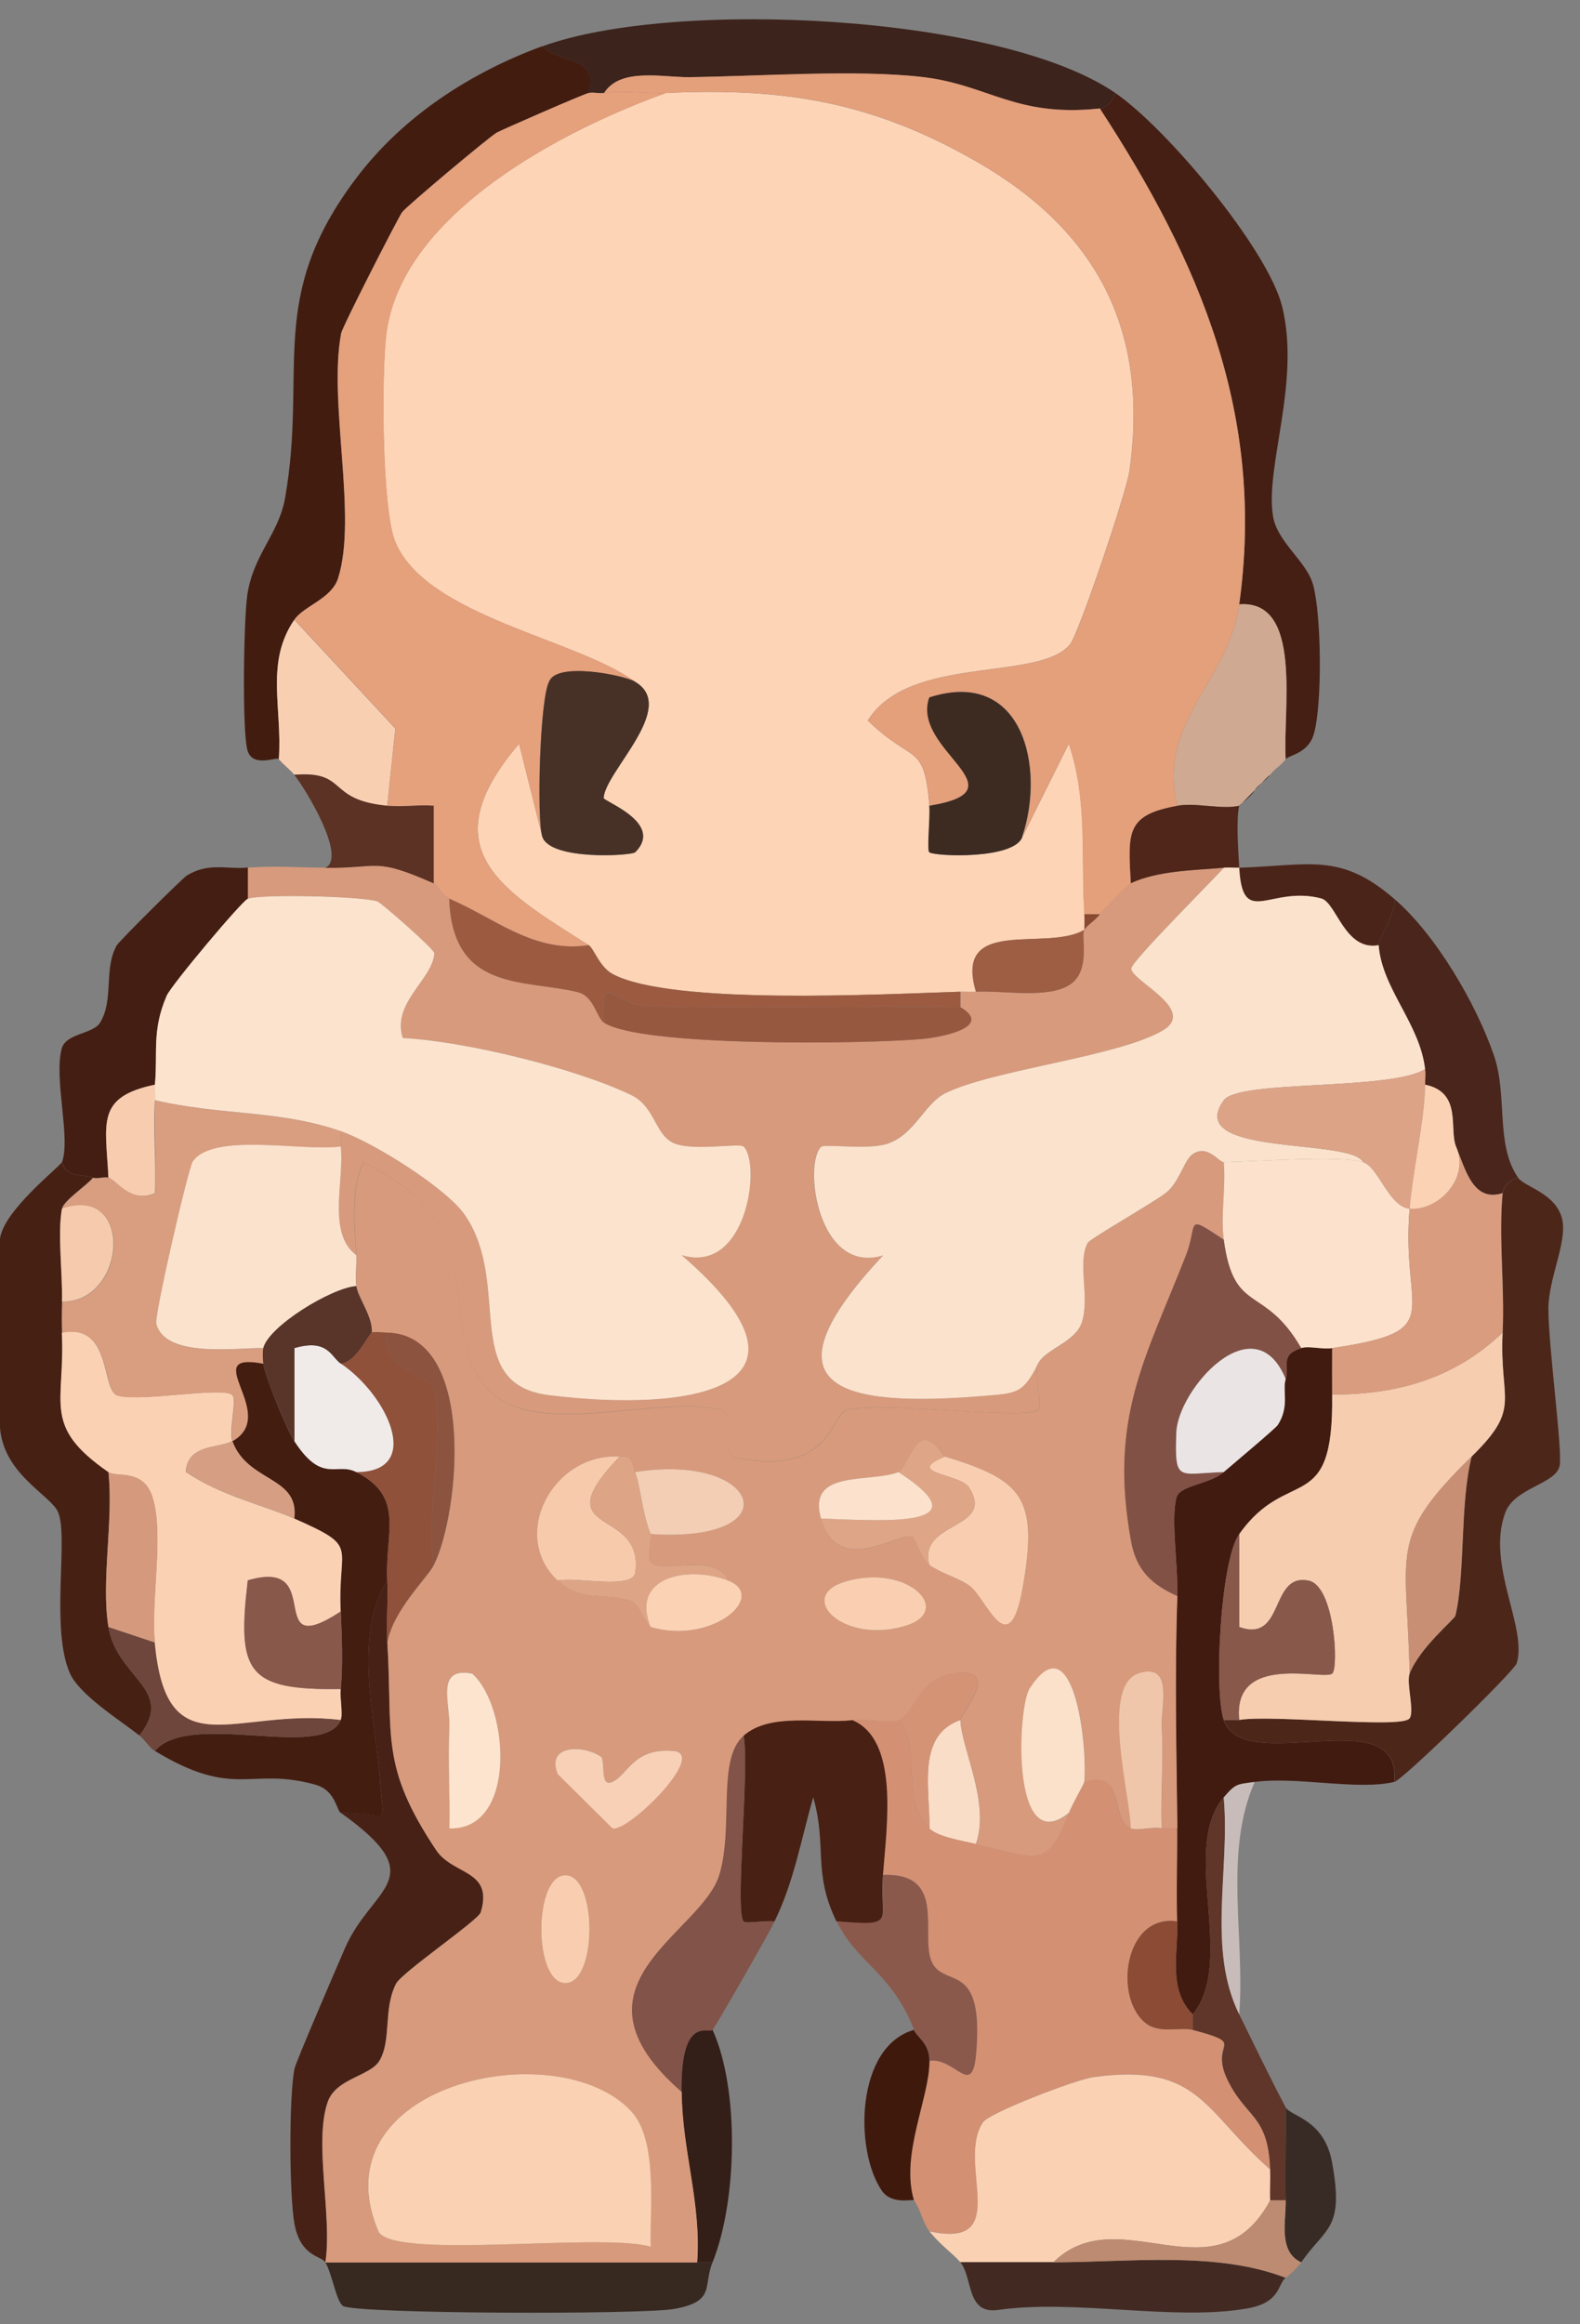 <?xml version="1.0" encoding="UTF-8"?>
<svg id="_Слой_2" data-name="Слой 2" xmlns="http://www.w3.org/2000/svg" viewBox="0 0 102 150">
  <rect x="0" y="0" width="102" height="150" fill="#808080" stroke="none"/>
  <defs>
    <style>
      .cls-1 {
        fill: #eae5e4;
      }

      .cls-2 {
        fill: #f7caac;
      }

      .cls-3 {
        fill: #421b10;
      }

      .cls-4 {
        fill: #4b2419;
      }

      .cls-5 {
        fill: #451f14;
      }

      .cls-6 {
        fill: #472014;
      }

      .cls-7 {
        fill: #fcd2b4;
      }

      .cls-8 {
        fill: #f8cdaf;
      }

      .cls-9 {
        fill: #dea486;
      }

      .cls-10 {
        fill: #f9ceb0;
      }

      .cls-11 {
        fill: #473127;
      }

      .cls-12 {
        fill: #d99c7f;
      }

      .cls-13 {
        fill: #3c231b;
      }

      .cls-14 {
        fill: #372820;
      }

      .cls-15 {
        fill: #4d261a;
      }

      .cls-16 {
        fill: #6e463b;
      }

      .cls-17 {
        fill: #f9cfb2;
      }

      .cls-18 {
        fill: #fbe0ca;
      }

      .cls-19 {
        fill: #341e18;
      }

      .cls-20 {
        fill: #825348;
      }

      .cls-21 {
        fill: #d59a7d;
      }

      .cls-22 {
        fill: #facfb1;
      }

      .cls-23 {
        fill: #431c10;
      }

      .cls-24 {
        fill: #cfa991;
      }

      .cls-25 {
        fill: #dca387;
      }

      .cls-26 {
        fill: #5b3224;
      }

      .cls-27 {
        fill: #fce3cd;
      }

      .cls-28 {
        fill: #d59376;
      }

      .cls-29 {
        fill: #4f2619;
      }

      .cls-30 {
        fill: #8a4a32;
      }

      .cls-31 {
        fill: #f7d0b6;
      }

      .cls-32 {
        fill: #583429;
      }

      .cls-33 {
        fill: #e5a07c;
      }

      .cls-34 {
        fill: #e49f7b;
      }

      .cls-35 {
        fill: #40190d;
      }

      .cls-36 {
        fill: #f0ebe9;
      }

      .cls-37 {
        fill: #d89a7c;
      }

      .cls-38 {
        fill: #88584b;
      }

      .cls-39 {
        fill: #5f3629;
      }

      .cls-40 {
        fill: #382b25;
      }

      .cls-41 {
        fill: #90513a;
      }

      .cls-42 {
        fill: #d99d7f;
      }

      .cls-43 {
        fill: #fdd4b6;
      }

      .cls-44 {
        fill: #fcd2b5;
      }

      .cls-45 {
        fill: #975840;
      }

      .cls-46 {
        fill: #fbd1b4;
      }

      .cls-47 {
        fill: #fde4ce;
      }

      .cls-48 {
        fill: #3c2721;
      }

      .cls-49 {
        fill: #441d11;
      }

      .cls-50 {
        fill: #441e13;
      }

      .cls-51 {
        fill: #482116;
      }

      .cls-52 {
        fill: #faddc6;
      }

      .cls-53 {
        fill: #d39073;
      }

      .cls-54 {
        fill: #fbe2cc;
      }

      .cls-55 {
        fill: #f6cdaf;
      }

      .cls-56 {
        fill: #3d2b22;
      }

      .cls-57 {
        fill: #c98f74;
      }

      .cls-58 {
        fill: #9c5b41;
      }

      .cls-59 {
        fill: #9d5e44;
      }

      .cls-60 {
        fill: #fad1b3;
      }

      .cls-61 {
        fill: #8b594c;
      }

      .cls-62 {
        fill: #422a22;
      }

      .cls-63 {
        fill: #f0c6aa;
      }

      .cls-64 {
        fill: #8b4b34;
      }

      .cls-65 {
        fill: #8c533f;
      }

      .cls-66 {
        fill: #c7bcb9;
      }

      .cls-67 {
        fill: #825146;
      }

      .cls-68 {
        fill: #381f18;
      }

      .cls-69 {
        fill: #d69f83;
      }

      .cls-70 {
        fill: #f6cbad;
      }

      .cls-71 {
        fill: #f3ceb5;
      }

      .cls-72 {
        fill: #fce2cc;
      }

      .cls-73 {
        fill: #482014;
      }

      .cls-74 {
        fill: #4a251b;
      }

      .cls-75 {
        fill: #bd8b71;
      }

      .cls-76 {
        fill: #dfa587;
      }
    </style>
  </defs>
  <g id="_Слой_35_Изображение" data-name="Слой 35 Изображение">
    <g>
      <path class="cls-6" d="M6,76c-.46.54-1.91,1.49-2,2-.3,1.63.05,4.15,0,6-.02.66-.03,1.34,0,2,.23,4.61-1.32,6,3,9,.34,3.12-.49,7.04,0,10,.55,3.31,4.35,4.03,2,7-1.28-1-3.88-2.63-4.49-4.02-1.27-2.89-.07-8.79-.76-10.39-.49-1.13-3.6-2.46-3.76-5.59v-12c.18-1.85,3.88-4.7,4-5,.32,1.03,1.29.75,2,1Z"/>
      <path class="cls-37" d="M28,57c.18.08.46.77,1,1,.2,5.99,4.77,5.19,8.27,6.02,1.1.26,1.22,1.65,1.73,1.98,2.38,1.56,16.77,1.39,20.55,1.05,1.21-.11,4.62-.77,2.45-2.05v-1c.33-.01.67.02,1,0,1.77-.09,4.66.47,6.06-.45s.68-3.16.94-3.55c.19-.3.71-.6,1-1,.08-.11,1.87-1.94,2-2,1.75-.82,4.09-.83,6-1-.93,1.02-5.98,6.06-5.98,6.5,0,.81,4.35,2.66,2,4.02-2.9,1.68-10.84,2.5-13.98,4.02-1.38.66-1.98,2.66-3.76,3.27-1.26.43-4.06,0-4.28.2-1.17,1.11-.23,8.29,4,7.01-8.07,8.6-2.8,9.84,6.6,9.06,2.01-.17,2.45-.14,3.4-2.07-.26.55.36,2.65-.02,2.97-.8.7-10.02-.58-12.29,0-1.08.28-1.05,4.34-7.16,3.09-1.18-.24.11-2.9-1.09-3.13-5.28-1.04-14.52,3.08-16.22-3.66-1.47-5.84.36-8.55-6.73-12.27-.87,1.47-.6,4.25-.49,5.99-1.9-1.42-.76-4.81-1-7v-1c2.14.74,6.89,3.74,8.04,5.45,3.04,4.53-.36,10.88,5.41,11.59,8.78,1.09,18.76-.23,8.55-9.04,4.24,1.29,5.15-5.92,4-7.01-.24-.23-3.07.28-4.36-.16-1.38-.47-1.3-2.39-2.89-3.16-3.59-1.73-10.73-3.49-14.75-3.68-.7-2.33,1.93-3.77,2.04-5.47.02-.25-3.44-3.28-3.68-3.35-1.06-.35-7.5-.48-8.36-.17v-2c1.59-.14,3.38-.01,5,0,3.56.03,3.12-.71,7,1Z"/>
      <path class="cls-53" d="M58,111c1.62,2.04.04,5.1,2,7,.56.55,2.14.79,3,1,4.17,1.01,4.57,1.52,6-2,.25-.62.99-1.89,1-2,2.67-.88,1.61,2.34,3,3,.4.19,1.4-.13,2,0h1c.02,2-.07,4.01,0,6-3.42-.51-4.13,4.92-2.03,6.57.91.71,2.23.22,3.03.43,3.65.97.99.62,2.24,3.21s2.63,2.24,2.76,5.79c-4.3-3.76-4.54-6.91-11.42-5.96-1.11.15-6.71,2.31-7.12,2.91-1.77,2.63,2.01,8.22-3.46,7.04-.43-.53-.59-1.46-1-2-.89-2.96,1.02-6.64,1-9,1.69-.22,2.76,2.47,3.01-.49.5-5.85-1.89-4.26-2.78-5.72-1-1.64,1.1-5.95-3.24-5.78.24-3.16,1.07-8.73-2-10,.91-.12,2.37.23,3,0Z"/>
      <path class="cls-23" d="M35,3c1.44,1.2,3.66.6,3,3-.32.07-5.62,2.38-5.94,2.56-.51.29-5.89,4.81-6.11,5.14-.32.48-3.85,7.38-3.93,7.81-.85,4.43,1.07,11.83-.2,15.81-.42,1.33-2.21,1.78-2.82,2.67-1.9,2.77-.76,5.71-1,9-.16-.17-1.75.61-2.04-.63-.33-1.35-.23-8.25,0-9.92.36-2.62,2.05-3.98,2.45-6.33,1.45-8.37-1.25-12.9,4.6-20.63,3-3.97,7.36-6.8,12-8.5Z"/>
      <path class="cls-46" d="M82,140c.02.67-.02,1.33,0,2-3.54,6.55-9.74-.2-14,4h-6c-.48-.57-1.25-1.07-2-2,5.46,1.18,1.69-4.42,3.46-7.04.41-.61,6.01-2.76,7.12-2.91,6.88-.95,7.12,2.2,11.42,5.96Z"/>
      <path class="cls-3" d="M86,87c0,1-.01,2,0,3,.11,7.98-2.84,4.54-6,9-1.21,1.7-1.64,10.1-1,12,1.27,3.75,11.56-1.42,11,4-2.37.56-6.32-.37-9,0-1.16.16-1.22.09-2,1-2.84,3.31.82,10.5-2,14-1.62-1.61-.93-3.95-1-6s.02-4,0-6c-.06-4.96-.18-10.04,0-15,.07-1.87-.43-4.95-.05-6.36.22-.8,2.11-.83,3.05-1.64.73-.63,3.34-2.81,3.49-3.04.78-1.21.28-2.21.51-2.96.27-.89-.41-1.53,1-2,.48-.16,1.36.1,2,0Z"/>
      <path class="cls-15" d="M98,76c.42.61,2.45.99,2.85,2.68.34,1.47-.89,3.83-.89,5.78,0,2.41.91,9.1.73,10.11-.22,1.23-2.94,1.41-3.53,3.09-1.21,3.37,1.47,7.39.75,9.69-.17.52-7.36,7.53-7.9,7.65.56-5.42-9.73-.25-11-4h1c1.99-.36,10.26.55,10.96-.07.41-.36-.2-2.3.04-2.93.64-1.66,2.9-3.5,2.95-3.73.65-2.71.28-7.22,1.05-10.27,3.27-3.2,1.78-3.52,2-8,.14-2.94-.27-6.13,0-9,.04-.45.53-.9,1-1Z"/>
      <path class="cls-5" d="M83,49c-.2-3.17,1.14-10.32-3-10,1.7-12.23-2.57-22.16-9-32,.45-.05.89-.53,1-1,3.32,2.28,9.81,10.03,10.76,13.74,1.23,4.86-1.1,10.37-.58,13.56.27,1.7,2.17,2.91,2.59,4.44.54,1.97.6,7.69.05,9.62-.36,1.28-1.61,1.36-1.82,1.64Z"/>
      <path class="cls-51" d="M25,106c.37,6.05-.51,7.91,3.15,13.39,1.09,1.63,3.72,1.24,2.88,4.02-.15.51-5.09,3.87-5.47,4.61-.84,1.65-.27,3.62-1.07,4.97-.6,1-2.8,1.12-3.34,2.66-.91,2.62.31,7.38-.15,10.35-.25-.42-1.6-.35-1.99-2.48-.34-1.86-.36-8.19,0-10.01.08-.42,2.76-6.63,3.25-7.76,1.74-4.04,5.76-4.46-.26-8.76,3.19-.02,2.77,1.13,2.54-2.03-.29-3.89-1.78-9.39.46-12.97.07,1.33-.08,2.68,0,4Z"/>
      <path class="cls-49" d="M17,88c.07.69,1.47,4.18,2,5,1.81,2.79,2.71,1.34,4,2,3.18,1.63,1.84,3.89,2,7-2.24,3.58-.74,9.08-.46,12.97.23,3.16.65,2.01-2.54,2.03-.29-.21-.35-1.46-1.63-1.82-4.25-1.19-5.16.97-10.37-2.18,2.22-2.65,10.86.65,12-2,.16-.38-.06-1.36,0-2,.15-1.5.07-3.45,0-5-.21-4.38,1.3-4.1-3-6,.34-2.76-3.02-2.31-4-5,3.08-1.75-2.35-5.83,2-5Z"/>
      <path class="cls-13" d="M72,6c-.11.47-.55.95-1,1-5.47.59-7.27-1.55-11.47-2.03s-10.49-.04-15.05.01c-1.69.02-4.45-.64-5.49,1.02-.32.05-.68-.07-1,0,.66-2.4-1.56-1.8-3-3C43.48-.11,64.61.92,72,6Z"/>
      <path class="cls-73" d="M55,111c3.07,1.27,2.24,6.84,2,10s.97,3.34-3,3c-1.55-3.18-.59-4.82-1.5-8.01-.79,2.73-1.23,5.41-2.5,8.01-.56-.09-1.87.17-2,0-.57-.76.4-9.9,0-12.01,1.75-1.53,4.96-.74,7-1Z"/>
      <path class="cls-50" d="M16,56v2c-.38.14-4.95,5.58-5.24,6.26-.97,2.25-.56,3.64-.76,5.74-3.84.8-3.17,2.5-3,6-.33-.08-.72.1-1,0-.71-.25-1.68.03-2-1,.58-1.5-.53-5.36-.02-7.31.26-1.02,2.02-.94,2.48-1.69.91-1.49.22-3.45,1.07-4.98.15-.28,4.25-4.34,4.52-4.51,1.42-.88,2.59-.39,3.95-.52Z"/>
      <path class="cls-14" d="M45,146h1c-.63,1.56.22,2.52-2.48,3.01-2.06.37-20.44.33-21.37-.19-.43-.25-.71-2.09-1.15-2.82h24Z"/>
      <path class="cls-20" d="M48,112c.41,2.11-.57,11.25,0,12.01.12.16,1.44-.1,2,0-.54,1.1-3.64,6.48-4,7-.21.3-2.06-1.05-2,4-7.98-6.92,1.28-10.19,2.43-14.03.95-3.17-.25-7.38,1.57-8.97Z"/>
      <path class="cls-74" d="M98,76c-.47.1-.96.55-1,1-1.91.62-2.41-1.57-3-3-.47-1.13.42-3.5-2-4,0-.33.04-.68,0-1-.35-2.97-2.77-5.16-3-8-.03-.41,1.17-2.08,1-3,2.69,2.31,5.28,6.75,6.43,10.07.93,2.68.08,5.74,1.57,7.93Z"/>
      <path class="cls-17" d="M19,40l6.52,7.02-.52,4.98c-3.96-.37-2.5-2.27-6-2-.24-.3-.67-.63-1-1,.24-3.29-.9-6.23,1-9Z"/>
      <path class="cls-24" d="M80,39c4.14-.32,2.8,6.83,3,10-.24.35-.72.62-1,1-.37.3-.66.67-1,1-.24.23-.93.98-1,1-1.13.26-2.79-.22-4,0-1.32-5.45,3.31-7.99,4-13Z"/>
      <path class="cls-62" d="M68,146c4.89,0,10.51-.74,15,1-.52.37-.29,1.6-2.49,1.98-4.74.82-11.08-.61-16.05.09-2.11.32-1.64-2.1-2.47-3.08h6Z"/>
      <path class="cls-61" d="M57,121c4.33-.16,2.24,4.14,3.24,5.78.89,1.46,3.27-.13,2.78,5.72-.25,2.96-1.33.27-3.01.49-.01-1.17-.81-1.52-1-2-1.48-3.75-3.67-4.26-5-7,3.97.34,2.77.01,3-3Z"/>
      <path class="cls-39" d="M80,130c.91,1.85,2.11,4.33,3,6,.03,2-.05,4,0,6h-1c-.02-.67.02-1.33,0-2-.13-3.55-1.56-3.3-2.76-5.79s1.41-2.24-2.24-3.21v-1c2.82-3.5-.84-10.69,2-14,.42,4.66-1.09,9.76,1,14Z"/>
      <path class="cls-19" d="M46,131c1.73,3.77,1.61,11.02,0,15h-1c.28-3.82-.96-7.14-1-11-.06-5.05,1.79-3.7,2-4Z"/>
      <path class="cls-26" d="M19,50c3.5-.27,2.04,1.63,6,2,.99.09,2.01-.08,3,0v5.01c-3.88-1.71-3.45-.97-7-1,1.42-.67-1.27-5.09-2-6Z"/>
      <path class="cls-35" d="M60,133c.02,2.36-1.89,6.04-1,9-.07-.1-1.43.31-2.07-.62-1.79-2.6-1.69-9.31,2.07-10.38.19.48.99.83,1,2Z"/>
      <path class="cls-29" d="M76,52c1.21-.22,2.87.26,4,0-.21.87-.06,2.91,0,4-.33.01-.67-.03-1,0-1.91.17-4.25.18-6,1-.18-3.28-.33-4.4,3-5Z"/>
      <path class="cls-4" d="M90,58c.17.92-1.03,2.59-1,3-2.2.39-2.72-2.76-3.71-3.02-3.3-.86-5.07,1.97-5.29-1.98,4.58-.15,6.51-1,10,2Z"/>
      <path class="cls-40" d="M84,146c-1.5-.69-.97-2.68-1-4-.05-2,.03-4,0-6,.32.59,2.47.75,2.99,3.53.8,4.35-.38,4.17-1.99,6.47Z"/>
      <path class="cls-75" d="M84,146c-.22.31-.69.78-1,1-4.49-1.74-10.11-1-15-1,4.26-4.2,10.46,2.55,14-4h1c.03,1.32-.5,3.31,1,4Z"/>
      <path class="cls-16" d="M10,106c.76,8.29,5.19,4.16,12,5-1.14,2.65-9.78-.65-12,2-.36-.21-.64-.72-1-1,2.35-2.97-1.45-3.69-2-7l3,1Z"/>
      <path class="cls-66" d="M81,115c-2.02,4.56-.61,10.08-1,15-2.09-4.24-.58-9.34-1-14,.78-.91.84-.84,2-1Z"/>
      <path class="cls-68" d="M80,52c.07-.02.76-.77,1-1-.28.47-.98.93-1,1Z"/>
      <path class="cls-48" d="M81,51c.34-.33.63-.7,1-1-.28.38-.81.67-1,1Z"/>
      <path class="cls-46" d="M4,86c3.27-.64,2.49,3.77,3.61,4.07,1.56.41,6.74-.6,7.38-.05.33.29-.24,2.3,0,2.98-.84.48-2.89.17-3,1.99,2.27,1.55,5.04,2.15,7,3.01,4.3,1.9,2.79,1.62,3,6-5.1,3.34-.82-3.53-6-2.01-.7,5.91-.08,7.11,6,7.01-.06.64.16,1.62,0,2-6.81-.84-11.24,3.29-12-5-.26-2.81.61-6.97-.15-9.38-.59-1.87-2.32-1.25-2.85-1.62-4.32-3-2.77-4.39-3-9Z"/>
      <path class="cls-42" d="M22,73v1c-2.39.33-8.21-.94-9.54.96-.31.44-2.49,9.94-2.36,10.47.55,2.25,5.15,1.55,6.91,1.58-.06.26-.03.72,0,1-4.35-.83,1.08,3.25-2,5-.25-.68.33-2.69,0-2.98-.64-.56-5.83.46-7.38.05-1.12-.3-.34-4.71-3.61-4.07-.03-.66-.02-1.34,0-2,4.18.05,4.66-7.62,0-6,.09-.51,1.54-1.46,2-2,.28.1.67-.08,1,0,.55.14,1.37,1.67,3,1,.11-1.98-.13-4.02,0-6,4.24,1,8.03.62,12,2Z"/>
      <path class="cls-21" d="M10,106l-3-1c-.49-2.96.34-6.88,0-10,.54.37,2.27-.24,2.85,1.62.76,2.41-.11,6.57.15,9.38Z"/>
      <path class="cls-70" d="M4,78c4.66-1.62,4.18,6.05,0,6,.05-1.85-.3-4.37,0-6Z"/>
      <path class="cls-43" d="M43,6c7.68-.35,13.33.58,20.06,4.44,7.81,4.49,11.13,10.95,9.85,19.97-.2,1.39-3.27,10.48-3.83,11.17-2,2.44-10.39.63-13.06,4.92,2.95,2.87,3.63,1.35,3.98,5.5.07.79-.17,2.86,0,3,.31.27,5.5.49,6.01-1l2.99-6c1.24,3.61.78,7.27,1.01,11,.02.31.04.97,0,1-2.38,1.46-8.47-.94-7,4-.33.02-.67-.01-1,0-5.18.17-18.54.88-22.42-1.12-.89-.46-1.24-1.67-1.58-1.88-5.57-3.53-10.33-6.17-4.5-13l1.5,6c.52,1.55,5.77,1.23,6,1,1.88-1.89-2.05-3.28-2.04-3.5.09-1.7,4.83-5.86,2.03-7.5-3.79-2.78-13.46-4.21-15.48-9.02-.88-2.09-.91-11.01-.57-13.52,1.05-7.76,11.53-13.12,18.04-15.46Z"/>
      <path class="cls-37" d="M79,75c.15,1.62-.21,3.42,0,5-2.57-1.71-1.62-1.08-2.44,1.04-2.63,6.71-4.98,10.49-3.53,18.44.34,1.87,1.33,2.79,2.98,3.52-.18,4.96-.06,10.04,0,15h-1c-.09-2.15.13-4.34,0-6.49-.08-1.29.82-4.26-1.49-3.51-2.5.81-.54,7.92-.51,10.01-1.39-.66-.33-3.88-3-3,.22-2.35-.67-10.45-3.53-6.03-.79,1.22-1.22,11.04,2.53,8.03-1.43,3.52-1.83,3.01-6,2,.94-2.65-.94-6.14-1-8-.01-.35,2.81-3.56-.51-3.01-2.35.39-2.37,2.6-3.49,3.01-.63.23-2.09-.12-3,0-2.04.26-5.25-.53-7,1s-.63,5.8-1.57,8.97c-1.15,3.84-10.41,7.11-2.43,14.03.04,3.86,1.28,7.18,1,11h-24c.46-2.97-.76-7.73.15-10.35.54-1.54,2.74-1.66,3.34-2.66.8-1.35.23-3.32,1.07-4.97.38-.74,5.32-4.1,5.47-4.61.83-2.77-1.79-2.38-2.88-4.02-3.66-5.48-2.78-7.35-3.15-13.39.37-2.1,2.61-4.21,3-5,1.68-3.37,2.76-14.85-3-15-.33,0-.81-.08-1,0,.06-1.05-.88-2.21-1-3-.09-.62.04-1.35,0-2-.1-1.74-.37-4.53.49-5.99,7.09,3.71,5.26,6.42,6.73,12.27,1.7,6.75,10.94,2.62,16.22,3.66,1.2.23-.09,2.89,1.09,3.13,6.11,1.25,6.08-2.81,7.16-3.09,2.27-.59,11.48.69,12.29,0,.37-.32-.25-2.42.02-2.97.45-.94,2.42-1.39,2.83-2.67.53-1.64-.31-3.86.38-5.13.14-.26,4.04-2.48,5.01-3.2.91-.67,1.19-2.12,1.76-2.52.96-.67,1.69.52,2.01.51ZM58,95c-1.88.73-5.91-.2-5,3,1.1,3.86,4.92.87,5.9,1.16.2.06.57,1.48,1.1,1.84.88.6,1.95.85,2.62,1.36,1.08.82,2.51,5.05,3.39.15,1.07-5.91-.04-6.99-5.01-8.51-.19-.06-.53-1.09-1.33-1.07-.69.01-1.26,1.91-1.67,2.07ZM36,102c1.55,1.45,2.98.73,4.74,1.33.53.18.96,1.58,1.26,1.67,3.99,1.17,7.59-2,5-3-.74-1.82-4.03-.48-4.92-1.11-.43-.3.08-1.49-.08-1.89,9.1.61,7.14-5.28-1-4-.22-.53-.15-1.15-1-1-4.33-.24-7.11,5.1-4,8ZM54.57,102.07c-3.2.97-.15,4.08,3.86,2.86,3.2-.97.15-4.08-3.86-2.86ZM29.01,117.99c4.39.13,3.87-7.86,1.48-9.99-2.43-.48-1.42,1.94-1.48,3.48-.1,2.16.06,4.35,0,6.5ZM38.77,113.34c-1.15-.77-3.55-.75-2.76,1.15l3.52,3.49c.92.35,6.18-4.8,3.96-4.99-2.65-.22-2.93,1.56-4,2.01-.8.34-.37-1.43-.72-1.67ZM36.5,121.02c-2.07,0-2.07,6.96,0,6.96s2.07-6.96,0-6.96ZM40.74,136.25c-4.85-5.16-20.38-1.69-16.3,7.81,1.25,1.78,14.49,0,17.56.94-.07-2.47.49-6.88-1.27-8.75Z"/>
      <path class="cls-27" d="M16,58c.86-.31,7.3-.17,8.36.17.24.08,3.7,3.1,3.68,3.35-.11,1.71-2.75,3.15-2.04,5.47,4.02.2,11.16,1.95,14.75,3.68,1.6.77,1.52,2.7,2.89,3.16,1.29.44,4.11-.07,4.36.16,1.15,1.09.24,8.3-4,7.01,10.21,8.81.23,10.13-8.55,9.04-5.77-.72-2.37-7.07-5.41-11.59-1.15-1.72-5.9-4.71-8.04-5.45-3.97-1.38-7.76-1-12-2,.02-.33-.03-.67,0-1,.19-2.1-.21-3.49.76-5.74.3-.69,4.86-6.12,5.24-6.26Z"/>
      <path class="cls-54" d="M80,56c.21,3.95,1.99,1.12,5.29,1.98.99.26,1.51,3.41,3.71,3.02.23,2.84,2.65,5.03,3,8-2.33,1.41-12.02.66-13,2.01-2.63,3.67,8.18,2.4,9,3.99-1.46-.45-6.88-.04-9,0-.32,0-1.06-1.18-2.01-.51-.57.4-.85,1.84-1.76,2.52-.97.72-4.87,2.94-5.01,3.2-.69,1.27.15,3.49-.38,5.13-.41,1.28-2.38,1.73-2.83,2.67-.95,1.93-1.4,1.9-3.4,2.07-9.4.78-14.67-.46-6.6-9.06-4.23,1.28-5.16-5.9-4-7.01.22-.21,3.02.23,4.28-.2,1.78-.6,2.38-2.6,3.76-3.27,3.14-1.52,11.08-2.34,13.98-4.02,2.34-1.36-2.01-3.21-2-4.02,0-.44,5.05-5.48,5.98-6.5.33-.03.67.01,1,0Z"/>
      <path class="cls-34" d="M71,7c6.43,9.84,10.7,19.77,9,32-.69,5.01-5.32,7.55-4,13-3.33.6-3.18,1.72-3,5-.13.06-1.92,1.89-2,2h-1c-.24-3.73.22-7.39-1.01-11l-2.99,6c1.51-4.45.04-10.94-5.99-8.99-1.22,3.42,6.23,5.99,0,6.99-.35-4.15-1.03-2.63-3.98-5.5,2.67-4.29,11.06-2.47,13.06-4.92.56-.68,3.63-9.78,3.83-11.17,1.27-9.02-2.04-15.48-9.85-19.97-6.73-3.87-12.37-4.8-20.06-4.44-1.29.06-2.82-.19-4,0,1.04-1.66,3.79-1,5.49-1.02,4.56-.06,10.75-.51,15.05-.01s6,2.62,11.47,2.03Z"/>
      <path class="cls-33" d="M43,6c-6.51,2.34-16.99,7.7-18.04,15.46-.34,2.51-.31,11.43.57,13.52,2.02,4.81,11.68,6.24,15.48,9.02-.76-.44-5.03-1.27-5.54-.05-.63.99-.84,8.94-.46,10.05l-1.5-6c-5.83,6.83-1.08,9.46,4.5,13-3.53.53-6.03-1.73-9-3-.54-.23-.82-.92-1-1v-5.01c-.99-.08-2.01.1-3,0l.52-4.98-6.52-7.02c.61-.89,2.39-1.34,2.82-2.67,1.27-3.98-.65-11.39.2-15.81.08-.43,3.61-7.33,3.93-7.81.22-.33,5.61-4.85,6.11-5.14.32-.18,5.62-2.5,5.94-2.56s.68.05,1,0c1.18-.19,2.71.06,4,0Z"/>
      <path class="cls-54" d="M22,74c.24,2.19-.9,5.58,1,7,.04.65-.09,1.38,0,2-1.62.12-5.66,2.6-6,4-1.76-.03-6.35.67-6.91-1.58-.13-.52,2.06-10.03,2.36-10.47,1.33-1.9,7.15-.62,9.54-.96Z"/>
      <path class="cls-58" d="M38,61c.34.21.69,1.42,1.58,1.88,3.88,2,17.24,1.28,22.42,1.12v1c-6.8-.09-13.63.16-20.43-.08-1.72-.06-2.91-2.48-2.57,1.08-.51-.33-.63-1.72-1.73-1.98-3.5-.83-8.06-.03-8.27-6.02,2.97,1.27,5.47,3.53,9,3Z"/>
      <path class="cls-45" d="M62,65c2.17,1.28-1.24,1.94-2.45,2.05-3.78.34-18.17.51-20.55-1.05-.34-3.55.85-1.13,2.57-1.08,6.8.23,13.64-.01,20.43.08Z"/>
      <path class="cls-59" d="M70,60c-.25.4.47,2.63-.94,3.55s-4.3.36-6.06.45c-1.47-4.94,4.62-2.54,7-4Z"/>
      <path class="cls-30" d="M70,60s.02-.69,0-1h1c-.29.4-.81.7-1,1Z"/>
      <path class="cls-18" d="M70,115c-.01.11-.75,1.38-1,2-3.75,3.01-3.32-6.81-2.53-8.03,2.85-4.42,3.75,3.68,3.53,6.03Z"/>
      <path class="cls-63" d="M73,118c-.03-2.08-1.99-9.2.51-10.01,2.31-.74,1.41,2.23,1.49,3.51.13,2.15-.09,4.34,0,6.49-.6-.13-1.6.19-2,0Z"/>
      <path class="cls-52" d="M63,119c-.86-.21-2.44-.45-3-1,.05-2.51-.87-6,2-7,.06,1.86,1.94,5.35,1,8Z"/>
      <path class="cls-28" d="M58,111c1.13-.41,1.14-2.63,3.49-3.01,3.32-.55.5,2.66.51,3.01-2.87,1-1.95,4.49-2,7-1.96-1.9-.38-4.96-2-7Z"/>
      <path class="cls-64" d="M76,124c.07,2.05-.62,4.39,1,6v1c-.8-.21-2.12.27-3.03-.43-2.1-1.64-1.39-7.07,2.03-6.57Z"/>
      <path class="cls-55" d="M97,86c-.22,4.48,1.27,4.8-2,8-5.44,5.33-4.16,6.03-4,14-.24.63.37,2.57-.04,2.93-.7.62-8.97-.29-10.96.07-.45-4.4,5.5-2.51,6.01-3,.42-.4.14-5.65-1.52-5.99-2.55-.53-1.52,4.05-4.48,2.99v-6c3.16-4.46,6.1-1.02,5.99-9,4.26,0,7.93-1.06,11-4Z"/>
      <path class="cls-72" d="M88,75c.98.3,1.66,2.88,3,3-.59,6.84,2.59,7.87-5,9-.64.1-1.52-.16-2,0-2.41-4.16-4.34-2.09-5-7-.21-1.58.15-3.38,0-5,2.12-.04,7.54-.45,9,0Z"/>
      <path class="cls-67" d="M79,80c.66,4.91,2.59,2.84,5,7-1.41.47-.73,1.11-1,2-2.02-4.92-6.96.66-7.06,3.45-.11,3.26.1,2.65,3.06,2.55-.94.81-2.83.84-3.05,1.64-.38,1.41.12,4.49.05,6.36-1.65-.74-2.64-1.66-2.98-3.52-1.45-7.95.9-11.73,3.53-18.44.83-2.11-.13-2.75,2.44-1.04Z"/>
      <path class="cls-12" d="M94,74c.59,1.43,1.09,3.62,3,3-.27,2.87.14,6.06,0,9-3.07,2.94-6.74,4.01-11,4-.01-1,0-2,0-3,7.59-1.13,4.41-2.16,5-9,1.82.17,3.91-1.94,3-4Z"/>
      <path class="cls-38" d="M80,99v6c2.97,1.06,1.94-3.52,4.49-2.99,1.66.35,1.94,5.59,1.52,5.99-.51.49-6.46-1.4-6.01,3h-1c-.64-1.9-.21-10.3,1-12Z"/>
      <path class="cls-1" d="M79,95c-2.96.09-3.17.71-3.06-2.55.1-2.79,5.04-8.37,7.06-3.45-.23.74.27,1.75-.51,2.96-.15.23-2.76,2.41-3.49,3.04Z"/>
      <path class="cls-57" d="M95,94c-.77,3.05-.4,7.56-1.05,10.27-.06.23-2.31,2.07-2.95,3.73-.16-7.97-1.44-8.67,4-14Z"/>
      <path class="cls-41" d="M25,86c-.52,2.44,2.74,2.59,3.02,3.71.73,2.89-.54,8.02-.02,11.29-.39.79-2.63,2.9-3,5-.08-1.32.07-2.67,0-4-.16-3.11,1.18-5.37-2-7,4.35,0,2.03-4.96-1-7,.99-.09,1.78-1.91,2-2,.19-.08.67,0,1,0Z"/>
      <path class="cls-36" d="M22,88c3.03,2.04,5.35,7,1,7-1.29-.66-2.19.79-4-2v-6c2.18-.63,2.37.57,3,1Z"/>
      <path class="cls-38" d="M22,109c-6.08.1-6.69-1.09-6-7.01,5.17-1.53.89,5.35,6,2.01.07,1.55.15,3.5,0,5Z"/>
      <path class="cls-32" d="M24,86c-.22.09-1.01,1.91-2,2-.63-.42-.82-1.63-2.99-1v6c-.53-.82-1.93-4.31-2.01-5-.03-.28-.06-.74,0-1,.34-1.4,4.38-3.88,6-4,.12.79,1.06,1.95,1,3Z"/>
      <path class="cls-69" d="M15,93c.98,2.69,4.34,2.24,4,5-1.96-.87-4.73-1.46-7-3.01.11-1.82,2.16-1.51,3-1.99Z"/>
      <path class="cls-8" d="M10,71c-.14,1.98.1,4.01,0,6-1.62.68-2.45-.86-3-1-.17-3.5-.84-5.2,3-6-.03.33.02.67,0,1Z"/>
      <path class="cls-25" d="M92,69c.04.32,0,.67,0,1,0,2.23-.77,5.37-1,8-1.34-.12-2.02-2.7-3-3-.81-1.59-11.63-.32-9-3.99.97-1.35,10.67-.6,13-2.01Z"/>
      <path class="cls-44" d="M94,74c.91,2.06-1.18,4.17-3,4,.23-2.63.99-5.77,1-8,2.42.5,1.53,2.87,2,4Z"/>
      <path class="cls-11" d="M41,44c2.8,1.64-1.95,5.8-2.03,7.5-.01.22,3.92,1.61,2.04,3.5-.23.23-5.48.55-6-1-.37-1.1-.16-9.06.46-10.05.51-1.23,4.78-.4,5.54.05Z"/>
      <path class="cls-56" d="M66,54c-.51,1.49-5.7,1.27-6.01,1-.17-.15.07-2.21,0-3,6.23-1.01-1.21-3.57,0-6.99,6.04-1.94,7.51,4.54,5.99,8.99Z"/>
      <path class="cls-60" d="M40.74,136.25c1.75,1.86,1.2,6.28,1.27,8.75-3.07-.94-16.32.84-17.56-.94-4.09-9.5,11.45-12.97,16.3-7.81Z"/>
      <path class="cls-10" d="M61,94c4.97,1.52,6.07,2.6,5.01,8.51-.88,4.9-2.31.67-3.39-.15-.67-.51-1.73-.76-2.62-1.36-.8-2.86,4.37-2.26,2.53-5.05-.71-.88-4.17-.87-1.53-1.95Z"/>
      <path class="cls-2" d="M40,94c-5.04,5.27,1.61,3.14,1.01,7.49-.15,1.11-3.82.26-5.01.51-3.11-2.9-.33-8.24,4-8Z"/>
      <path class="cls-76" d="M61,94c-2.64,1.08.82,1.07,1.53,1.95,1.84,2.78-3.33,2.19-2.53,5.05-.53-.36-.9-1.77-1.1-1.84-.97-.3-4.8,2.69-5.9-1.16,4.11.15,10.6.63,5-3,.41-.16.98-2.06,1.67-2.07.79-.02,1.13,1.01,1.33,1.07Z"/>
      <path class="cls-47" d="M29.01,117.99c.05-2.15-.1-4.34,0-6.5.07-1.54-.94-3.96,1.48-3.48,2.39,2.13,2.91,10.11-1.48,9.99Z"/>
      <path class="cls-9" d="M41,95c.35.85.43,2.52,1,4,.15.4-.35,1.59.08,1.89.89.63,4.19-.7,4.92,1.11-2.49-.96-6.34-.31-5,3-.3-.09-.73-1.49-1.26-1.67-1.76-.6-3.19.12-4.74-1.33,1.18-.25,4.85.6,5.01-.51.6-4.36-6.04-2.22-1.01-7.49.85-.15.78.47,1,1Z"/>
      <path class="cls-71" d="M42,99c-.57-1.48-.65-3.15-1-4,8.14-1.28,10.1,4.61,1,4Z"/>
      <path class="cls-31" d="M38.77,113.34c.35.24-.08,2,.72,1.67,1.07-.45,1.35-2.23,4-2.01,2.22.19-3.04,5.34-3.96,4.99l-3.52-3.49c-.79-1.9,1.61-1.92,2.76-1.15Z"/>
      <path class="cls-65" d="M28,101c-.52-3.27.75-8.4.02-11.29-.28-1.11-3.54-1.27-3.02-3.71,5.76.15,4.68,11.63,3,15Z"/>
      <path class="cls-72" d="M58,95c5.6,3.63-.89,3.15-5,3-.91-3.2,3.12-2.27,5-3Z"/>
      <path class="cls-10" d="M36.5,121.02c2.07,0,2.07,6.96,0,6.96s-2.07-6.96,0-6.96Z"/>
      <path class="cls-22" d="M54.57,102.07c4.02-1.21,7.07,1.9,3.86,2.86-4.02,1.21-7.07-1.9-3.86-2.86Z"/>
      <path class="cls-7" d="M47,102c2.59,1-1.01,4.17-5,3-1.34-3.31,2.51-3.96,5-3Z"/>
    </g>
  </g>
</svg>